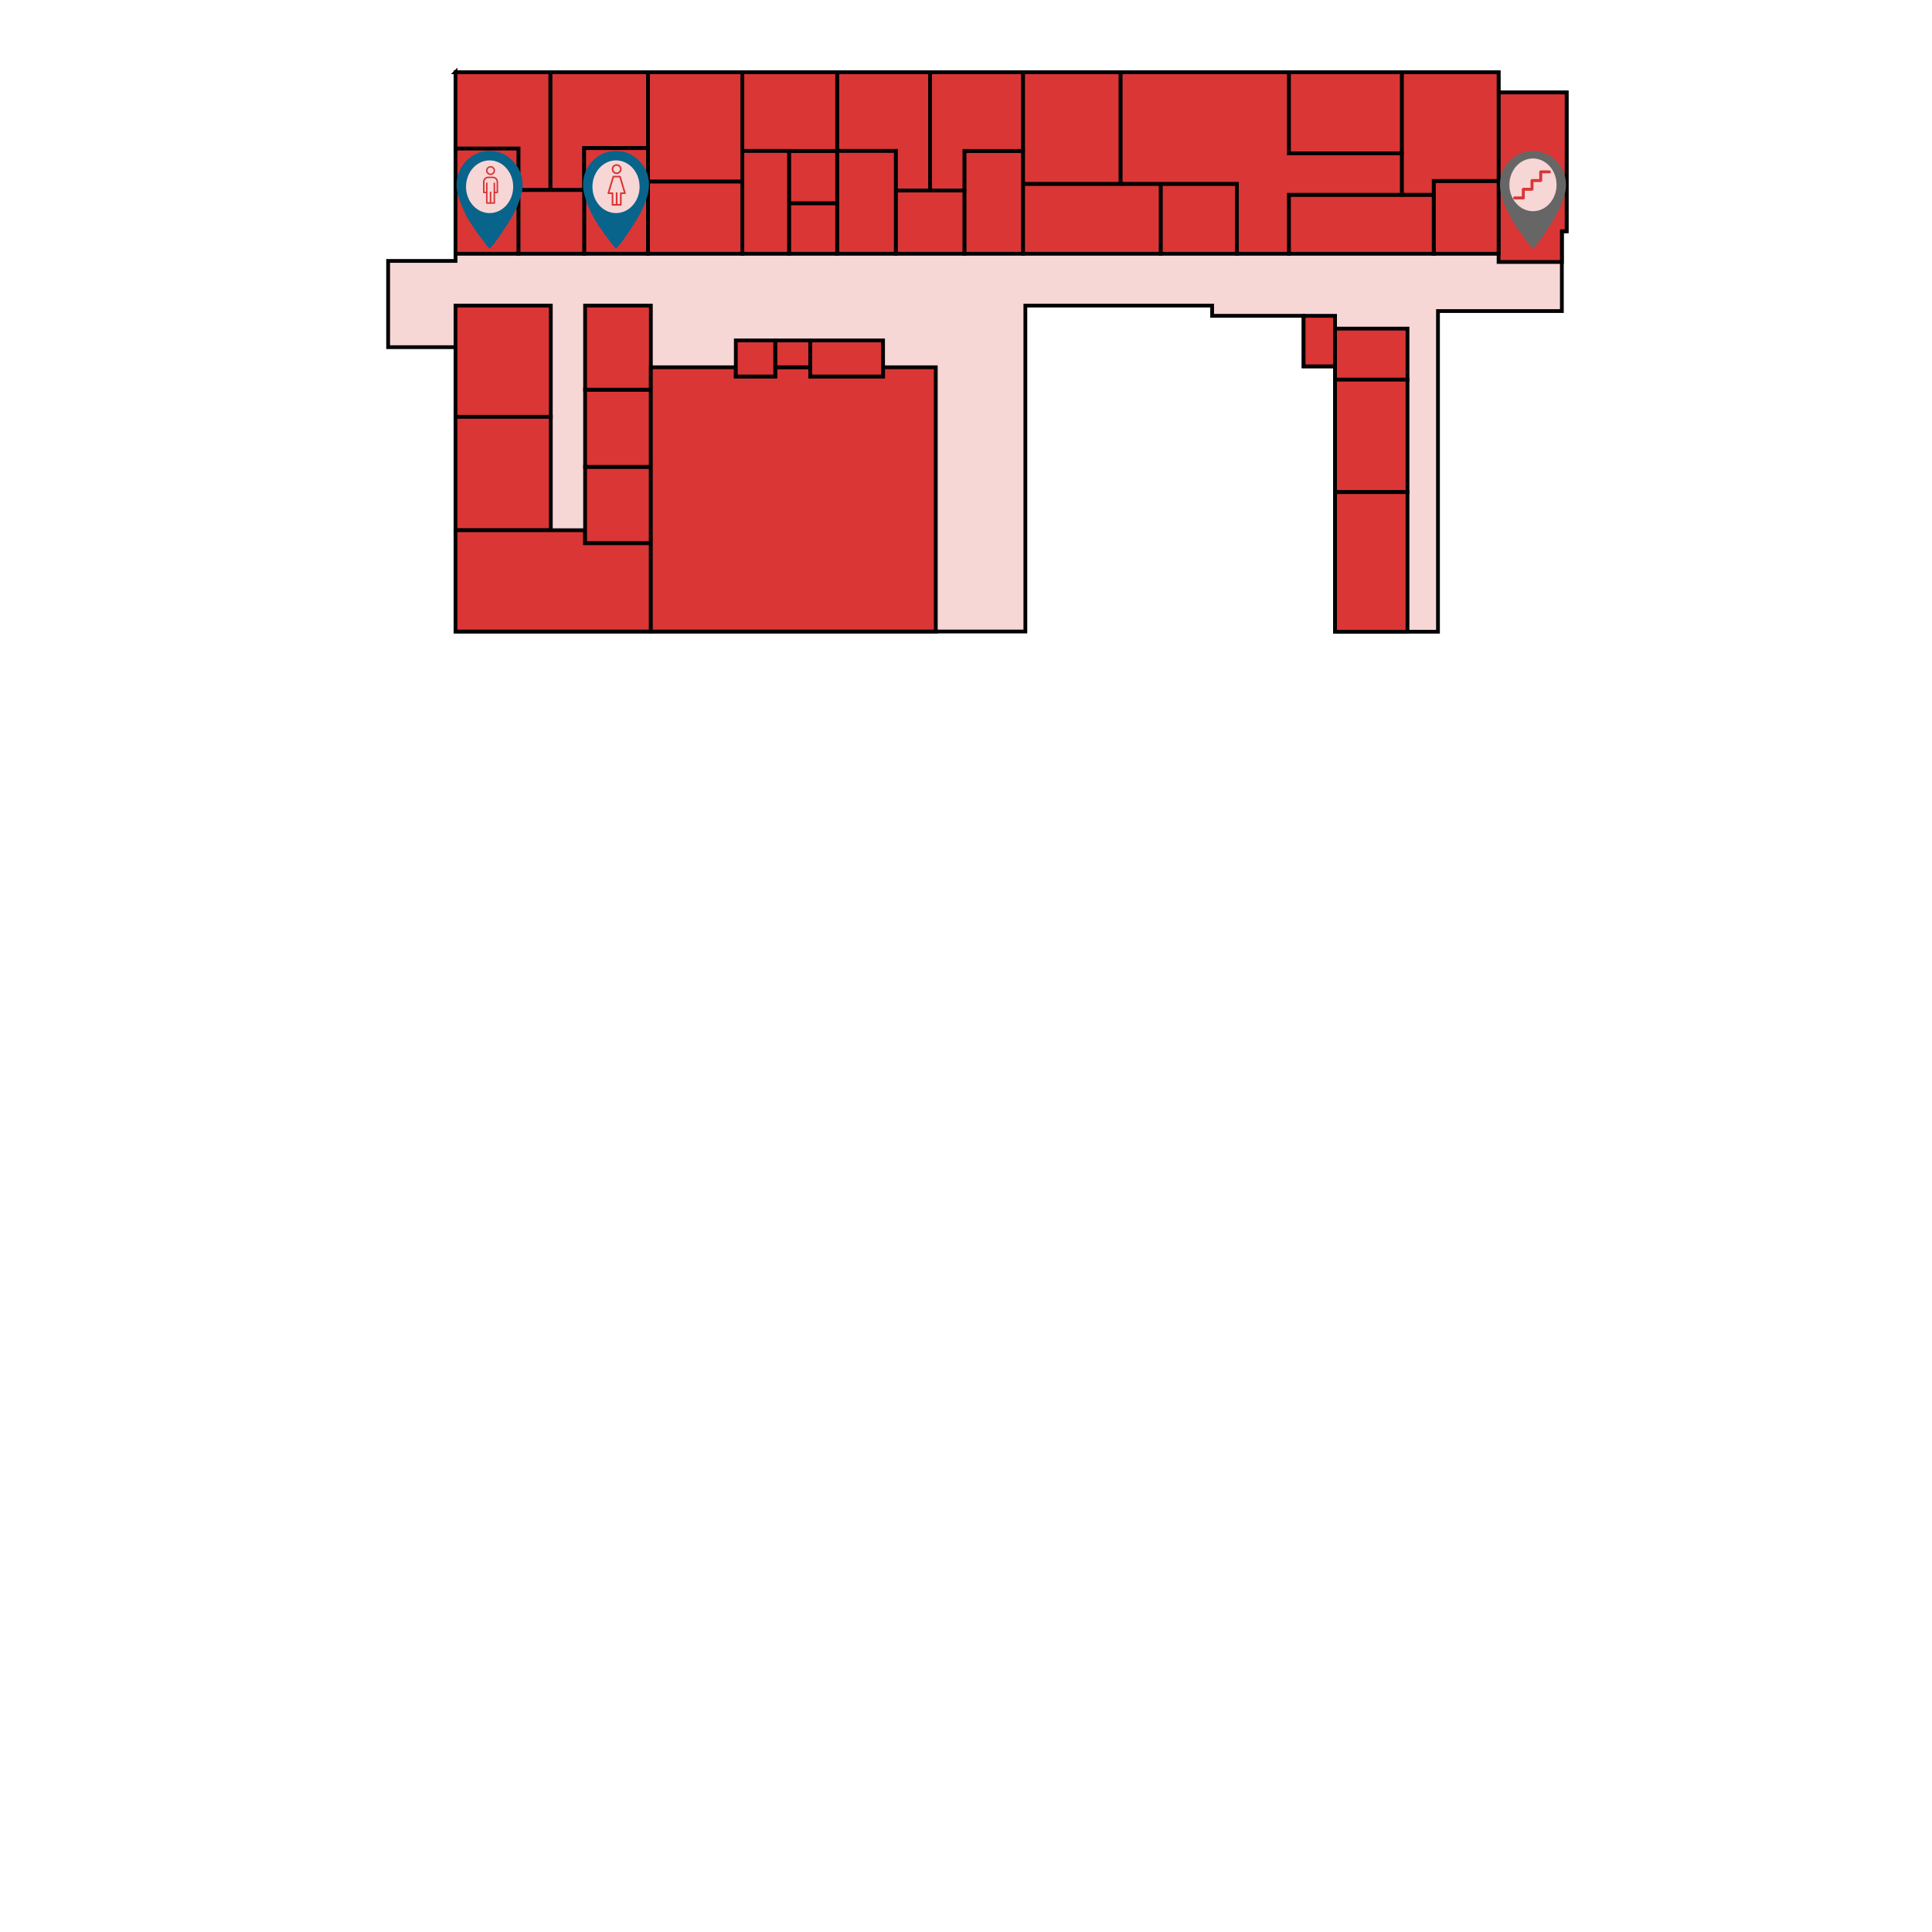<?xml version="1.0" encoding="UTF-8" standalone="no"?>
<!-- Created with Inkscape (http://www.inkscape.org/) -->

<svg
   xmlns:dc="http://purl.org/dc/elements/1.1/"
   xmlns:cc="http://creativecommons.org/ns#"
   xmlns:rdf="http://www.w3.org/1999/02/22-rdf-syntax-ns#"
   xmlns:svg="http://www.w3.org/2000/svg"
   xmlns="http://www.w3.org/2000/svg"
   xmlns:sodipodi="http://sodipodi.sourceforge.net/DTD/sodipodi-0.dtd"
   xmlns:inkscape="http://www.inkscape.org/namespaces/inkscape"
   width="1024"
   height="1024"
   viewBox="0 0 1024 1024"
   id="svg2"
   version="1.1"
   inkscape:version="0.91 r13725"
   sodipodi:docname="VE-2.svg"
   inkscape:export-filename="G:\SOEN 390 Floorplans\VL-2.png"
   inkscape:export-xdpi="90"
   inkscape:export-ydpi="90">
  <defs
     id="defs4" />
  <sodipodi:namedview
     id="base"
     pagecolor="#ffffff"
     bordercolor="#666666"
     borderopacity="1.0"
     inkscape:pageopacity="0.0"
     inkscape:pageshadow="2"
     inkscape:zoom="0.7"
     inkscape:cx="49.655533"
     inkscape:cy="536.38253"
     inkscape:document-units="px"
     inkscape:current-layer="g4719"
     showgrid="false"
     inkscape:snap-page="false"
     units="px"
     inkscape:object-paths="true"
     inkscape:snap-intersection-paths="true"
     inkscape:object-nodes="true"
     inkscape:snap-bbox="false"
     inkscape:window-width="1920"
     inkscape:window-height="1014"
     inkscape:window-x="0"
     inkscape:window-y="27"
     inkscape:window-maximized="1"
     inkscape:snap-nodes="true"
     inkscape:snap-others="false" />
  <g
     style="display:inline"
     inkscape:label="VE2 vec copy"
     id="g4719"
     inkscape:groupmode="layer">
    <path
       inkscape:connector-curvature="0"
       id="path4721"
       d="m 241.428,38.285 0,100 -35.713,0 0,45.715 35.713,0 0,150.715 302.035,0 0,-172.754 98.994,0 0,5.43 48.488,0 0,26.77 16.666,0 0,140.664 54.549,0 0,-140.664 0,-29.295 32.125,0 33.535,0 0,-42.293 2.525,0 0,-73.572 -36.061,0 0,-10.715 -552.857,0 z"
       style="display:inline;fill:#f7d6d6;fill-opacity:1;stroke:#000000;stroke-width:2;stroke-miterlimit:4;stroke-dasharray:none;stroke-opacity:1" />
    <rect
       y="161.961"
       x="241.428"
       height="58.968"
       width="50.506"
       id="rect4723"
       style="fill:#da3636;fill-opacity:1;stroke:#000000;stroke-width:2;stroke-miterlimit:4;stroke-dasharray:none;stroke-opacity:1" />
    <rect
       y="220.929"
       x="241.428"
       height="60.104"
       width="50.506"
       id="rect4725"
       style="fill:#da3636;fill-opacity:1;stroke:#000000;stroke-width:2;stroke-miterlimit:4;stroke-dasharray:none;stroke-opacity:1" />
    <path
       inkscape:connector-curvature="0"
       id="path4727"
       d="m 241.428,281.033 0,53.682 103.539,0 0,-46.863 -34.85,0 0,-6.818 -68.689,0 z"
       style="fill:#da3636;fill-opacity:1;stroke:#000000;stroke-width:2;stroke-miterlimit:4;stroke-dasharray:none;stroke-opacity:1" />
    <rect
       y="247.445"
       x="310.117"
       height="40.406"
       width="34.85"
       id="rect4729"
       style="fill:#da3636;fill-opacity:1;stroke:#000000;stroke-width:2;stroke-miterlimit:4;stroke-dasharray:none;stroke-opacity:1" />
    <rect
       y="206.534"
       x="310.117"
       height="40.911"
       width="34.85"
       id="rect4731"
       style="fill:#da3636;fill-opacity:1;stroke:#000000;stroke-width:2;stroke-miterlimit:4;stroke-dasharray:none;stroke-opacity:1" />
    <rect
       y="161.961"
       x="310.117"
       height="44.573"
       width="34.85"
       id="rect4733"
       style="fill:#da3636;fill-opacity:1;stroke:#000000;stroke-width:2;stroke-miterlimit:4;stroke-dasharray:none;stroke-opacity:1" />
    <path
       inkscape:connector-curvature="0"
       id="path4735"
       d="m 344.967,194.664 0,140.051 151.018,0 0,-140.051 -27.949,0 0,4.871 -38.57,0 0,-4.871 -18.572,0 0,4.871 -20.893,0 0,-4.871 -45.033,0 z"
       style="fill:#da3636;fill-opacity:1;stroke:#000000;stroke-width:2;stroke-miterlimit:4;stroke-dasharray:none;stroke-opacity:1" />
    <rect
       y="180.429"
       x="410.893"
       height="14.236"
       width="18.571"
       id="rect4737"
       style="fill:#da3636;fill-opacity:1;stroke:#000000;stroke-width:2;stroke-miterlimit:4;stroke-dasharray:none;stroke-opacity:1" />
    <rect
       y="180.429"
       x="390"
       height="19.107"
       width="20.893"
       id="rect4739"
       style="fill:#da3636;fill-opacity:1;stroke:#000000;stroke-width:2;stroke-miterlimit:4;stroke-dasharray:none;stroke-opacity:1" />
    <rect
       y="180.429"
       x="429.464"
       height="19.107"
       width="38.571"
       id="rect4741"
       style="fill:#da3636;fill-opacity:1;stroke:#000000;stroke-width:2;stroke-miterlimit:4;stroke-dasharray:none;stroke-opacity:1" />
    <rect
       y="167.391"
       x="690.945"
       height="26.77"
       width="16.666"
       id="rect4743"
       style="fill:#da3636;fill-opacity:1;stroke:#000000;stroke-width:2;stroke-miterlimit:4;stroke-dasharray:none;stroke-opacity:1" />
    <rect
       y="174.176"
       x="707.611"
       height="27.054"
       width="38.386"
       id="rect4745"
       style="fill:#da3636;fill-opacity:1;stroke:#000000;stroke-width:2;stroke-miterlimit:4;stroke-dasharray:none;stroke-opacity:1" />
    <rect
       y="201.231"
       x="707.611"
       height="59.599"
       width="38.386"
       id="rect4747"
       style="fill:#da3636;fill-opacity:1;stroke:#000000;stroke-width:2;stroke-miterlimit:4;stroke-dasharray:none;stroke-opacity:1" />
    <rect
       y="260.83"
       x="707.611"
       height="73.994"
       width="38.386"
       id="rect4749"
       style="fill:#da3636;fill-opacity:1;stroke:#000000;stroke-width:2;stroke-miterlimit:4;stroke-dasharray:none;stroke-opacity:1" />
    <path
       id="path4751"
       d="m 794.285,49 0,73.572 0,16.281 33.535,0 0,-16.281 2.525,0 0,-73.572 -2.525,0 -33.535,0 z"
       style="fill:#da3636;fill-opacity:1;stroke:#000000;stroke-width:2;stroke-miterlimit:4;stroke-dasharray:none;stroke-opacity:1"
       inkscape:connector-curvature="0" />
    <rect
       y="95.922"
       x="759.887"
       height="38.575"
       width="34.398"
       id="rect4753"
       style="fill:#da3636;fill-opacity:1;stroke:#000000;stroke-width:2;stroke-miterlimit:4;stroke-dasharray:none;stroke-opacity:1" />
    <rect
       y="103.246"
       x="683.116"
       height="31.252"
       width="76.772"
       id="rect4755"
       style="fill:#da3636;fill-opacity:1;stroke:#000000;stroke-width:2;stroke-miterlimit:4;stroke-dasharray:none;stroke-opacity:1" />
    <path
       inkscape:connector-curvature="0"
       id="path4757"
       d="m 742.967,38.285 0,64.961 16.92,0 0,-7.324 34.398,0 0,-57.637 -34.398,0 -16.92,0 z"
       style="fill:#da3636;fill-opacity:1;stroke:#000000;stroke-width:2;stroke-miterlimit:4;stroke-dasharray:none;stroke-opacity:1" />
    <rect
       y="38.285"
       x="683.116"
       height="42.99"
       width="59.851"
       id="rect4759"
       style="fill:#da3636;fill-opacity:1;stroke:#000000;stroke-width:2;stroke-miterlimit:4;stroke-dasharray:none;stroke-opacity:1" />
    <rect
       y="97.438"
       x="615.183"
       height="37.06"
       width="40.406"
       id="rect4761"
       style="fill:#da3636;fill-opacity:1;stroke:#000000;stroke-width:2;stroke-miterlimit:4;stroke-dasharray:none;stroke-opacity:1" />
    <rect
       y="97.438"
       x="542.199"
       height="37.06"
       width="72.983"
       id="rect4763"
       style="fill:#da3636;fill-opacity:1;stroke:#000000;stroke-width:2;stroke-miterlimit:4;stroke-dasharray:none;stroke-opacity:1" />
    <rect
       y="38.285"
       x="542.199"
       height="59.152"
       width="51.77"
       id="rect4765"
       style="fill:#da3636;fill-opacity:1;stroke:#000000;stroke-width:2;stroke-miterlimit:4;stroke-dasharray:none;stroke-opacity:1" />
    <path
       inkscape:connector-curvature="0"
       id="path4767"
       d="m 593.969,38.285 0,59.152 61.621,0 0,5.809 0,31.252 27.525,0 0,-31.252 59.852,0 0,-21.971 -59.852,0 0,-42.99 -89.146,0 z"
       style="fill:#da3636;fill-opacity:1;stroke:#000000;stroke-width:2;stroke-miterlimit:4;stroke-dasharray:none;stroke-opacity:1" />
    <rect
       y="80.012"
       x="511.137"
       height="54.485"
       width="31.062"
       id="rect4769"
       style="fill:#da3636;fill-opacity:1;stroke:#000000;stroke-width:2;stroke-miterlimit:4;stroke-dasharray:none;stroke-opacity:1" />
    <path
       inkscape:connector-curvature="0"
       id="path4771"
       d="m 492.955,38.285 0,41.727 0,20.961 18.182,0 0,-20.961 31.062,0 0,-41.727 -49.244,0 z"
       style="fill:#da3636;fill-opacity:1;stroke:#000000;stroke-width:2;stroke-miterlimit:4;stroke-dasharray:none;stroke-opacity:1" />
    <path
       inkscape:connector-curvature="0"
       style="fill:#da3636;fill-opacity:1;stroke:#000000;stroke-width:2;stroke-miterlimit:4;stroke-dasharray:none;stroke-opacity:1"
       d="m 492.955,38.285 0,41.727 0,20.961 -18.182,0 0,-20.961 -31.062,0 0,-41.727 49.244,0 z"
       id="path4773" />
    <rect
       y="100.973"
       x="474.773"
       height="33.525"
       width="36.364"
       id="rect4775"
       style="fill:#da3636;fill-opacity:1;stroke:#000000;stroke-width:2;stroke-miterlimit:4;stroke-dasharray:none;stroke-opacity:1" />
    <rect
       y="80.012"
       x="443.711"
       height="54.486"
       width="31.062"
       id="rect4777"
       style="fill:#da3636;fill-opacity:1;stroke:#000000;stroke-width:2;stroke-miterlimit:4;stroke-dasharray:none;stroke-opacity:1" />
    <rect
       y="80.012"
       x="418.203"
       height="27.78"
       width="25.508"
       id="rect4779"
       style="fill:#da3636;fill-opacity:1;stroke:#000000;stroke-width:2;stroke-miterlimit:4;stroke-dasharray:none;stroke-opacity:1" />
    <rect
       y="107.792"
       x="418.203"
       height="26.706"
       width="25.508"
       id="rect4781"
       style="fill:#da3636;fill-opacity:1;stroke:#000000;stroke-width:2;stroke-miterlimit:4;stroke-dasharray:none;stroke-opacity:1" />
    <rect
       y="38.285"
       x="393.454"
       height="41.727"
       width="50.257"
       id="rect4783"
       style="fill:#da3636;fill-opacity:1;stroke:#000000;stroke-width:2;stroke-miterlimit:4;stroke-dasharray:none;stroke-opacity:1" />
    <rect
       y="80.012"
       x="393.454"
       height="54.486"
       width="24.749"
       id="rect4785"
       style="fill:#da3636;fill-opacity:1;stroke:#000000;stroke-width:2;stroke-miterlimit:4;stroke-dasharray:none;stroke-opacity:1" />
    <rect
       y="96.175"
       x="343.452"
       height="38.323"
       width="50.003"
       id="rect4787"
       style="fill:#da3636;fill-opacity:1;stroke:#000000;stroke-width:2;stroke-miterlimit:4;stroke-dasharray:none;stroke-opacity:1" />
    <rect
       y="38.285"
       x="343.452"
       height="57.89"
       width="50.003"
       id="rect4789"
       style="fill:#da3636;fill-opacity:1;stroke:#000000;stroke-width:2;stroke-miterlimit:4;stroke-dasharray:none;stroke-opacity:1" />
    <path
       inkscape:connector-curvature="0"
       id="path4791"
       d="m 291.682,38.285 0,62.436 17.93,0 0,-22.223 33.84,0 0,-40.213 -51.77,0 z"
       style="fill:#da3636;fill-opacity:1;stroke:#000000;stroke-width:2;stroke-miterlimit:4;stroke-dasharray:none;stroke-opacity:1" />
    <rect
       y="78.498"
       x="309.611"
       height="55.999"
       width="33.841"
       id="rect4793"
       style="fill:#da3636;fill-opacity:1;stroke:#000000;stroke-width:2;stroke-miterlimit:4;stroke-dasharray:none;stroke-opacity:1" />
    <path
       inkscape:connector-curvature="0"
       id="path4795"
       d="m 241.428,38.285 0,40.465 33.334,0 0,21.971 16.92,0 0,-62.436 -50.254,0 z"
       style="fill:#da3636;fill-opacity:1;stroke:#000000;stroke-width:2;stroke-miterlimit:4;stroke-dasharray:none;stroke-opacity:1" />
    <rect
       y="100.721"
       x="274.762"
       height="33.777"
       width="34.85"
       id="rect4797"
       style="fill:#da3636;fill-opacity:1;stroke:#000000;stroke-width:2;stroke-miterlimit:4;stroke-dasharray:none;stroke-opacity:1" />
    <rect
       y="78.75"
       x="241.428"
       height="55.748"
       width="33.334"
       id="rect4799"
       style="fill:#da3636;fill-opacity:1;stroke:#000000;stroke-width:2;stroke-miterlimit:4;stroke-dasharray:none;stroke-opacity:1" />

    <!-- Displaying washroom icon on the map -->
    <svg width="35" height="52" viewBox="0 0 35 52" fill="none" xmlns="http://www.w3.org/2000/svg" id="restroom_w1" x="309" y="80">
      <path
          d="M13.037 22.761C14.29 23.978 15.777 24.587 17.5 24.587C19.223 24.587 20.671 23.978 21.846 22.761C23.098 21.463 23.725 19.921 23.725 18.136C23.725 16.351 23.098 14.85 21.846 13.632C20.671 12.334 19.223 11.685 17.5 11.685C15.777 11.685 14.29 12.334 13.037 13.632C11.862 14.85 11.275 16.351 11.275 18.136C11.275 19.921 11.862 21.463 13.037 22.761ZM5.05 5.356C8.496 1.785 12.645 0 17.5 0C22.355 0 26.465 1.785 29.832 5.356C33.277 8.845 35 13.105 35 18.136C35 20.651 34.374 23.532 33.121 26.778C31.946 30.024 30.498 33.067 28.775 35.907C27.053 38.747 25.33 41.425 23.607 43.94C21.963 46.374 20.554 48.322 19.379 49.783L17.5 51.852C17.03 51.284 16.404 50.553 15.621 49.661C14.838 48.687 13.428 46.821 11.393 44.062C9.357 41.222 7.556 38.503 5.99 35.907C4.502 33.229 3.132 30.227 1.879 26.9C0.626 23.573 0 20.651 0 18.136C0 13.105 1.683 8.845 5.05 5.356Z"
          fill="#08648B"
          stroke-width="0"/>
      <path
          d="M17.5 32.941C24.404 32.941 30 26.686 30 18.971C30 11.255 24.404 5 17.5 5C10.596 5 5 11.255 5 18.971C5 26.686 10.596 32.941 17.5 32.941Z"
          fill="#F7D6D6"
          stroke-width="0"/>
      <path
          d="M17.84 7C16.382 7 15.2 8.182 15.2 9.64C15.201 11.098 16.383 12.279 17.84 12.28C19.298 12.28 20.48 11.098 20.48 9.64C20.48 8.182 19.298 7 17.84 7ZM17.84 11.4C16.868 11.4 16.08 10.612 16.08 9.64C16.08 8.668 16.868 7.88 17.84 7.88C18.812 7.88 19.6 8.668 19.6 9.64C19.6 10.612 18.812 11.4 17.84 11.4Z"
          fill="#DA3636"
          stroke-width="0"/>
      <path
          d="M22.662 22.274L20.022 13.474C19.966 13.288 19.794 13.16 19.6 13.16H16.08C15.886 13.16 15.714 13.288 15.658 13.474L13.018 22.274C12.978 22.407 13.004 22.552 13.088 22.664C13.171 22.775 13.302 22.84 13.44 22.84H15.2V28.56C15.2 28.803 15.397 29 15.64 29H20.04C20.283 29 20.48 28.803 20.48 28.56V22.84H22.24C22.483 22.84 22.68 22.643 22.68 22.4C22.68 22.357 22.674 22.315 22.662 22.274ZM20.04 21.96C19.797 21.96 19.6 22.157 19.6 22.4V28.12H18.28V21.96H17.4V28.12H16.08V22.4C16.08 22.157 15.883 21.96 15.64 21.96H14.031L16.407 14.04H19.273L21.649 21.96H20.04Z"
          fill="#DA3636"
          stroke-width="0"/>
    </svg>

    <svg width="35" height="52" viewBox="0 0 35 52" fill="none" xmlns="http://www.w3.org/2000/svg" id="restroom_m1" x="242" y="80">
      <path
          d="M13.037 22.761C14.29 23.978 15.777 24.587 17.5 24.587C19.223 24.587 20.671 23.978 21.846 22.761C23.098 21.463 23.725 19.921 23.725 18.136C23.725 16.351 23.098 14.85 21.846 13.632C20.671 12.334 19.223 11.685 17.5 11.685C15.777 11.685 14.29 12.334 13.037 13.632C11.862 14.85 11.275 16.351 11.275 18.136C11.275 19.921 11.862 21.463 13.037 22.761ZM5.05 5.356C8.496 1.785 12.645 0 17.5 0C22.355 0 26.465 1.785 29.832 5.356C33.277 8.845 35 13.105 35 18.136C35 20.651 34.374 23.532 33.121 26.778C31.946 30.024 30.498 33.067 28.775 35.907C27.053 38.747 25.33 41.425 23.607 43.94C21.963 46.374 20.554 48.322 19.379 49.783L17.5 51.852C17.03 51.284 16.404 50.553 15.621 49.661C14.838 48.687 13.428 46.821 11.393 44.062C9.357 41.222 7.556 38.503 5.99 35.907C4.502 33.229 3.132 30.227 1.879 26.9C0.626 23.573 0 20.651 0 18.136C0 13.105 1.683 8.845 5.05 5.356Z"
          fill="#08648B"
          stroke-width="0"/>
      <path
          d="M17.5 32.941C24.404 32.941 30 26.686 30 18.971C30 11.255 24.404 5 17.5 5C10.596 5 5 11.255 5 18.971C5 26.686 10.596 32.941 17.5 32.941Z"
          fill="#F7D6D6"
          stroke-width="0"/>
      <path
          d="M18 8C16.675 8 15.6 9.075 15.6 10.4C15.6 11.726 16.675 12.8 18 12.8C19.325 12.799 20.399 11.725 20.4 10.4C20.4 9.075 19.326 8 18 8ZM18 12C17.116 12 16.4 11.284 16.4 10.4C16.4 9.516 17.116 8.8 18 8.8C18.884 8.8 19.6 9.516 19.6 10.4C19.6 11.284 18.884 12 18 12Z"
          fill="#DA3636"
          stroke-width="0"/>
      <path
          d="M19.2 13.6H16.8C15.254 13.602 14.002 14.854 14 16.4V22C14 22.221 14.179 22.4 14.4 22.4H15.6V27.6C15.6 27.821 15.779 28 16 28H20C20.221 28 20.4 27.821 20.4 27.6V22.4H21.6C21.821 22.4 22 22.221 22 22V16.4C21.998 14.854 20.746 13.602 19.2 13.6ZM21.2 21.6H20.4V16.8H19.6V27.2H18.4V21.6H17.6V27.2H16.4V16.8H15.6V21.6H14.8V16.4C14.801 15.296 15.696 14.401 16.8 14.4H19.2C20.304 14.401 21.199 15.296 21.2 16.4V21.6Z"
          fill="#DA3636"
          stroke-width="0"/>
    </svg>

    <!-- Displaying stair icon on the map -->
    <svg width="35" height="52" viewBox="0 0 35 52" fill="none" xmlns="http://www.w3.org/2000/svg" id="stairs1" x="795" y="80">
      <path
          d="M13.037 22.761C14.29 23.978 15.777 24.587 17.5 24.587C19.223 24.587 20.671 23.978 21.846 22.761C23.098 21.463 23.725 19.921 23.725 18.136C23.725 16.351 23.098 14.85 21.846 13.632C20.671 12.334 19.223 11.685 17.5 11.685C15.777 11.685 14.29 12.334 13.037 13.632C11.862 14.85 11.275 16.351 11.275 18.136C11.275 19.921 11.862 21.463 13.037 22.761ZM5.05 5.356C8.496 1.785 12.645 0 17.5 0C22.355 0 26.465 1.785 29.832 5.356C33.277 8.845 35 13.105 35 18.136C35 20.651 34.374 23.532 33.121 26.778C31.946 30.024 30.498 33.067 28.775 35.907C27.053 38.747 25.33 41.425 23.607 43.94C21.963 46.374 20.554 48.322 19.379 49.783L17.5 51.852C17.03 51.284 16.404 50.553 15.621 49.661C14.838 48.687 13.428 46.821 11.393 44.062C9.357 41.222 7.556 38.503 5.99 35.907C4.502 33.229 3.132 30.227 1.879 26.9C0.626 23.573 0 20.651 0 18.136C0 13.105 1.683 8.845 5.05 5.356Z"
          fill="#666666"
          stroke-width="0"/>
      <path
          d="M17.5 31.941C24.404 31.941 30 25.686 30 17.971C30 10.255 24.404 4 17.5 4C10.596 4 5 10.255 5 17.971C5 25.686 10.596 31.941 17.5 31.941Z"
          fill="#F7D6D6"
          stroke-width="0"/>
      <path
          d="M26.219 10.305H21.609C21.178 10.305 20.828 10.654 20.828 11.086V14.914H17C16.569 14.914 16.219 15.264 16.219 15.695V19.523H12.391C11.959 19.523 11.609 19.873 11.609 20.305V24.133H7.781C7.35 24.133 7 24.483 7 24.914C7 25.346 7.35 25.695 7.781 25.695H12.391C12.598 25.695 12.797 25.613 12.943 25.466C13.09 25.32 13.172 25.121 13.172 24.914L13.172 21.086H17C17.207 21.086 17.406 21.004 17.552 20.857C17.699 20.711 17.781 20.512 17.781 20.305L17.781 16.477H21.609C21.817 16.477 22.015 16.394 22.162 16.248C22.308 16.101 22.391 15.902 22.391 15.695V11.867H26.219C26.65 11.867 27 11.517 27 11.086C27 10.654 26.65 10.305 26.219 10.305Z"
          fill="#DA3636"
          stroke-width="0"/>
    </svg>
  </g>
</svg>
